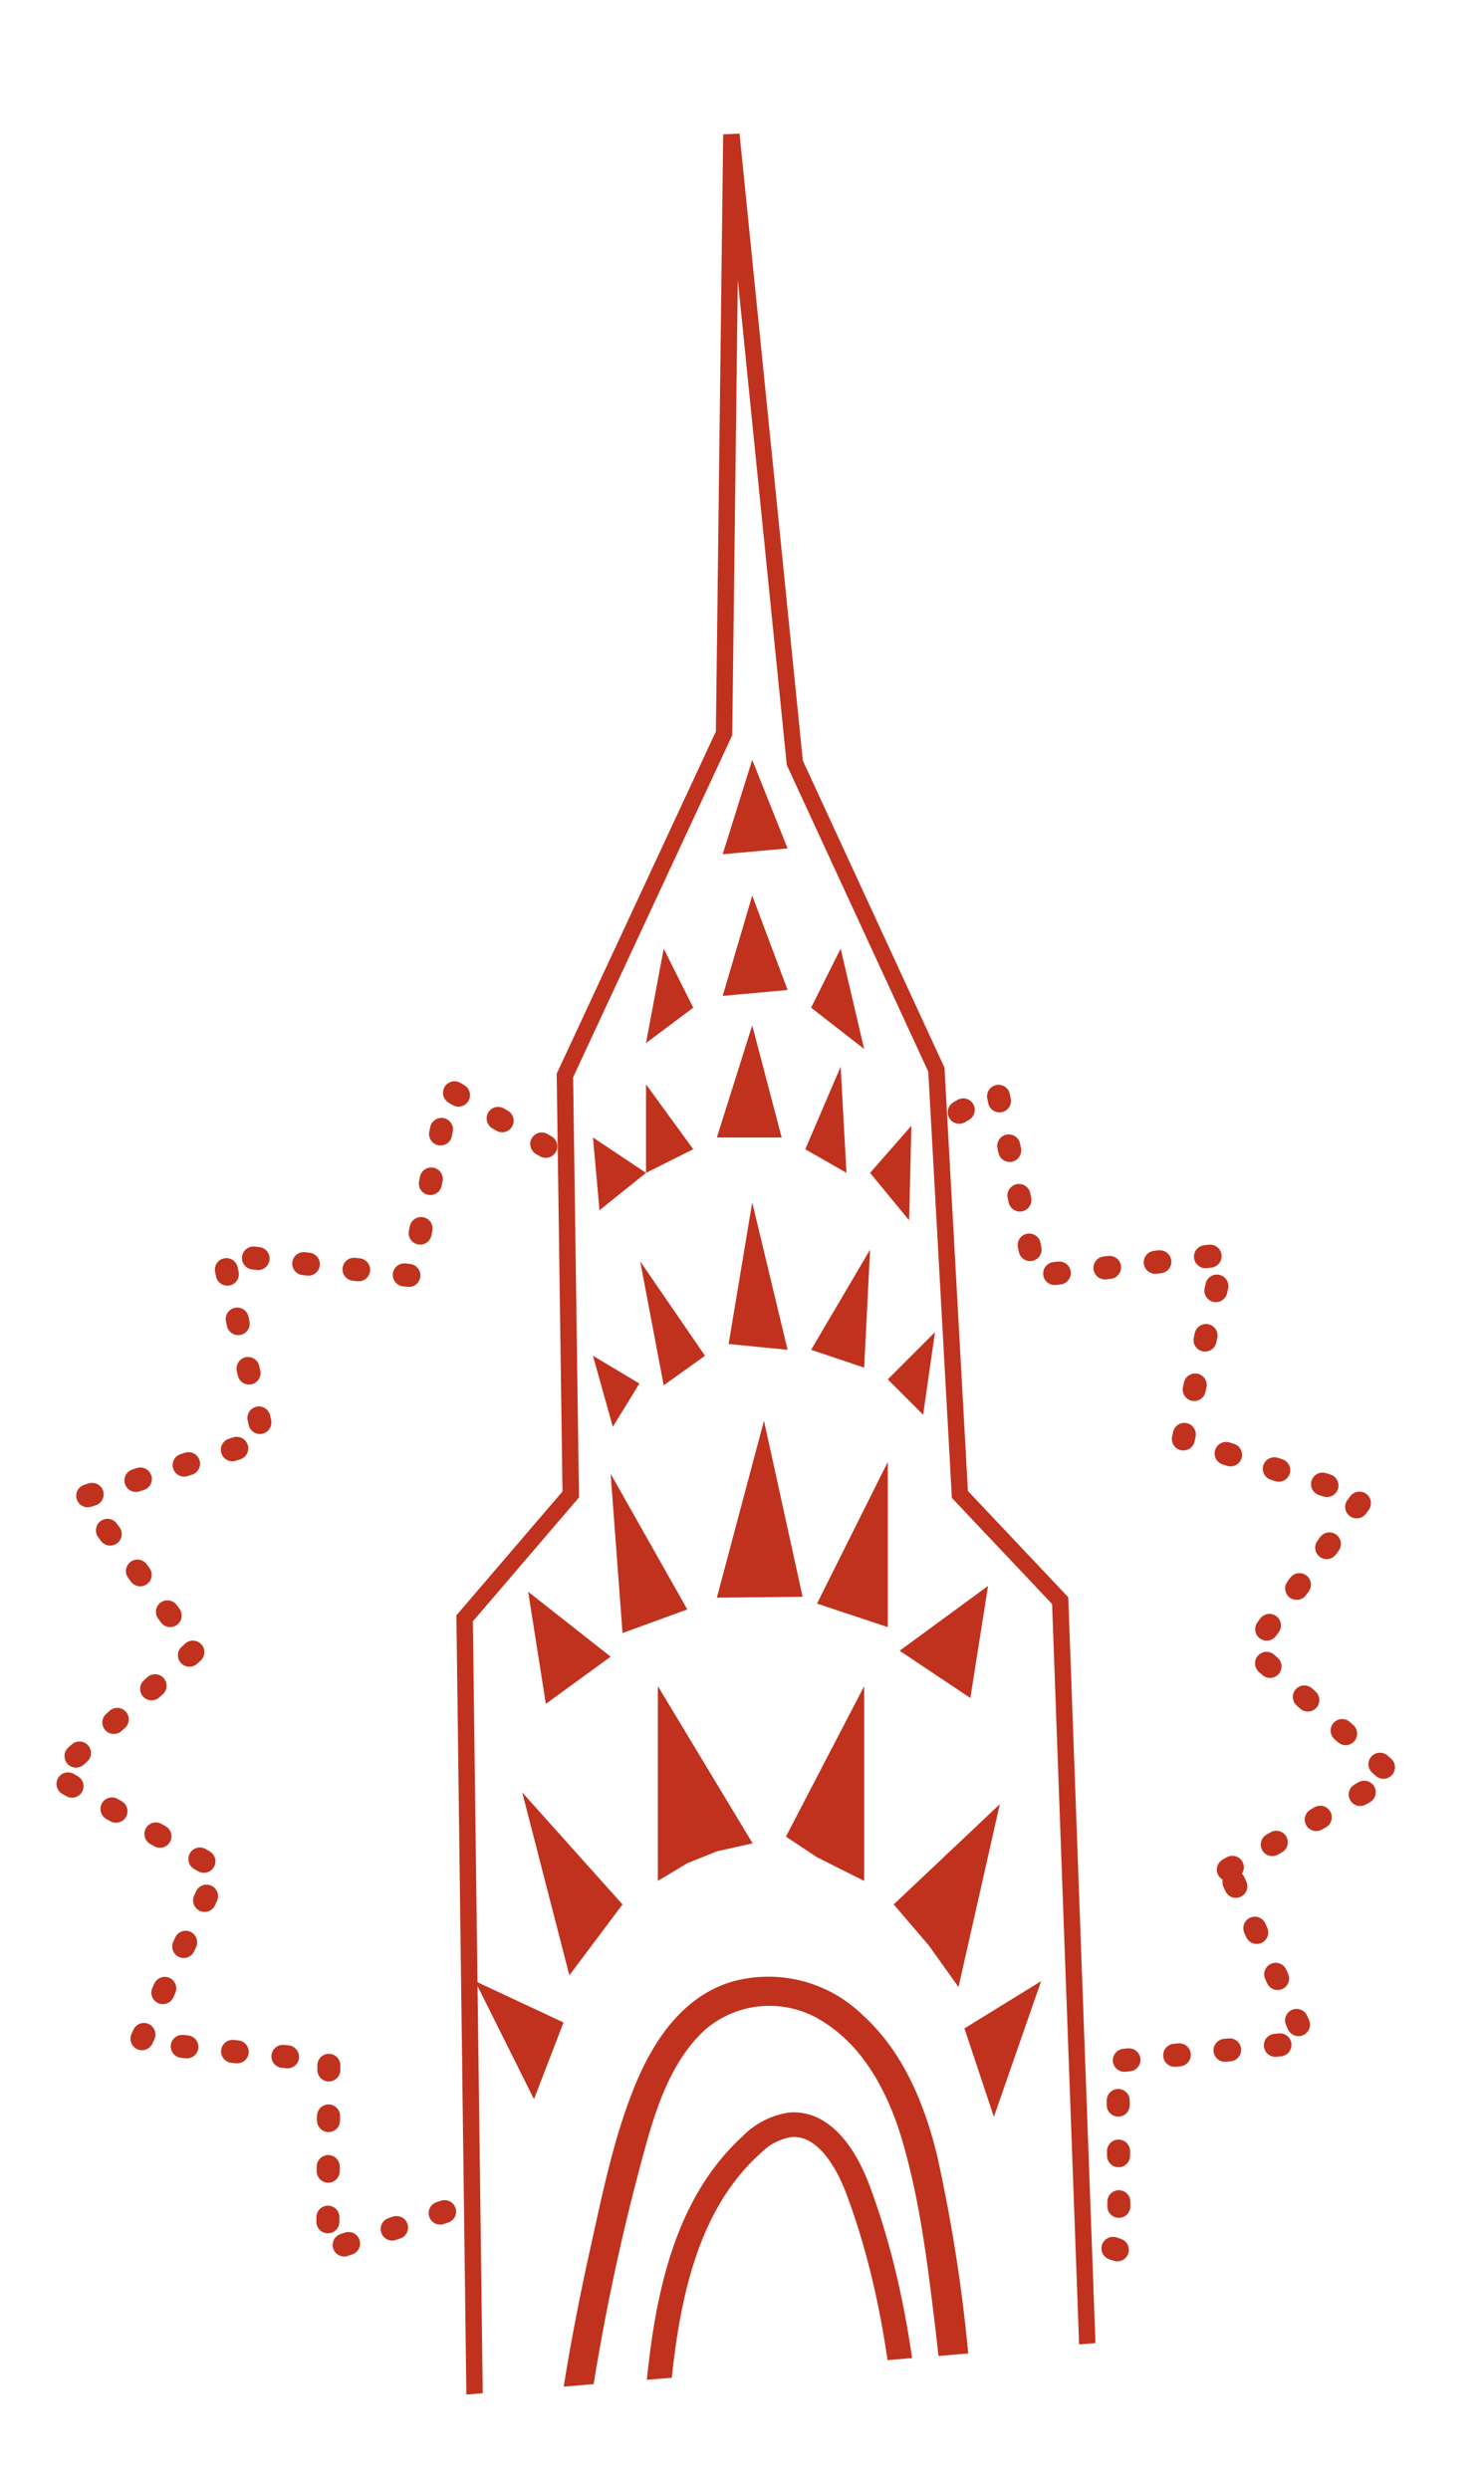 <svg id="Layer_1" data-name="Layer 1" xmlns="http://www.w3.org/2000/svg" xmlns:xlink="http://www.w3.org/1999/xlink" viewBox="0 0 150.21 251.86"><defs><style>.cls-1,.cls-3,.cls-7{fill:none;}.cls-2,.cls-5{fill:#fff;}.cls-3,.cls-5,.cls-7{stroke:#c0321e;}.cls-3{stroke-linecap:round;stroke-linejoin:round;stroke-width:2.33px;stroke-dasharray:0.47 4.65;}.cls-4{clip-path:url(#clip-path);}.cls-5,.cls-7{stroke-miterlimit:10;}.cls-5{stroke-width:1.66px;}.cls-6{fill:#c0321e;}.cls-7{stroke-width:2.49px;}</style><clipPath id="clip-path"><polygon class="cls-1" points="132.03 235.28 25.94 243.96 25.94 -37.73 127.21 -37.73 132.03 235.28"/></clipPath></defs><rect class="cls-2" x="-432.82" y="-59.26" width="1023.24" height="924.99"/><polygon class="cls-3" points="124.33 189.12 141 179.63 126.67 166.89 138.04 151.45 119.76 145.64 123.87 126.91 104.81 129.04 100.94 110.25 84.4 119.95 73.22 104.36 62.05 119.95 45.51 110.25 41.64 129.04 22.58 126.91 26.69 145.64 8.41 151.45 19.78 166.89 5.45 179.63 22.12 189.12 14.21 206.58 33.29 208.47 33.17 227.64 51.37 221.6 59.06 239.17 73.22 226.25 87.39 239.17 95.08 221.6 113.28 227.64 113.16 208.47 132.24 206.58 124.33 189.12"/><g class="cls-4"><polygon class="cls-5" points="47.03 163.7 57.77 151.17 57.18 108.79 73.29 74.18 74.03 13.6 80.45 77.16 94.78 108.2 97.16 151.17 107.31 161.91 112.08 292.61 48.82 303.35 47.03 163.7"/><polygon class="cls-6" points="73.15 86.41 79.72 85.82 76.14 76.86 73.15 86.41"/><polygon class="cls-6" points="73.15 100.74 79.72 100.14 76.14 90.59 73.15 100.74"/><polygon class="cls-6" points="70.17 101.93 67.18 95.96 65.39 105.51 70.17 101.93"/><polygon class="cls-6" points="82.1 101.93 87.47 106.11 85.09 95.96 82.1 101.93"/><polygon class="cls-6" points="72.56 115.06 79.12 115.06 76.14 103.72 72.56 115.06"/><polygon class="cls-6" points="65.39 118.64 70.17 116.25 65.39 109.69 65.39 118.64"/><polygon class="cls-6" points="81.51 116.25 85.68 118.64 85.09 107.9 81.51 116.25"/><polygon class="cls-6" points="88.07 118.64 92.02 123.44 92.25 113.87 88.07 118.64"/><polygon class="cls-6" points="65.39 118.64 60.02 115.06 60.68 122.42 65.39 118.64"/><polygon class="cls-6" points="73.75 135.95 79.72 136.54 76.14 121.63 73.75 135.95"/><polygon class="cls-6" points="82.1 136.54 87.47 138.34 88.07 126.4 82.1 136.54"/><polygon class="cls-6" points="82.7 162.21 89.86 164.59 89.86 147.88 82.7 162.21"/><polygon class="cls-6" points="72.56 161.61 81.24 161.52 77.33 143.71 72.56 161.61"/><polygon class="cls-6" points="79.55 185.78 82.7 187.87 87.47 190.26 87.47 170.56 79.55 185.78"/><polygon class="cls-6" points="90.46 192.64 94.04 196.82 97.02 201 101.2 182.5 90.46 192.64"/><polygon class="cls-6" points="97.62 205.18 100.6 214.13 105.38 200.4 97.62 205.18"/><polygon class="cls-6" points="91.06 166.98 98.22 171.76 100.01 160.42 91.06 166.98"/><polygon class="cls-6" points="54.05 212.34 57.04 204.58 48.09 200.4 54.05 212.34"/><polygon class="cls-6" points="55.25 172.35 61.81 167.58 53.46 161.01 55.25 172.35"/><polygon class="cls-6" points="63.01 165.19 69.57 162.8 61.81 149.08 63.01 165.19"/><polygon class="cls-6" points="89.86 139.53 93.44 143.11 94.64 134.75 89.86 139.53"/><polygon class="cls-6" points="71.36 137.14 64.8 127.59 67.18 140.13 71.36 137.14"/><polygon class="cls-6" points="66.59 190.26 69.57 188.47 72.56 187.27 76.18 186.46 66.59 170.56 66.59 190.26"/><polygon class="cls-6" points="63.01 192.64 52.86 181.31 57.63 199.81 63.01 192.64"/><polygon class="cls-6" points="60.02 137.14 64.72 139.95 62.03 144.33 60.02 137.14"/><path class="cls-6" d="M58.46,289.58c-.83-11.79-1.23-23.56-.09-35.35a224.42,224.42,0,0,1,6.86-36.71c1.19-4.37,2.77-9.21,6.26-12.31a10,10,0,0,1,11.87-.68c4.24,2.65,6.65,7.46,8,12.11,1.79,6.11,2.55,12.6,3.32,18.9a339.77,339.77,0,0,1,2.23,43.26,1.49,1.49,0,0,0,3,0A345.63,345.63,0,0,0,98,238a162.92,162.92,0,0,0-3.13-19.89c-1.27-5.26-3.45-10.56-7.54-14.27A13.68,13.68,0,0,0,74,200.48c-4.75,1.46-7.67,5.66-9.53,10-2.29,5.4-3.46,11.3-4.73,17-1.44,6.49-2.64,13-3.52,19.61a171.54,171.54,0,0,0-1.61,22.53c0,6.64.41,13.31.88,19.93.14,1.91,3.12,1.92,3,0Z"/><path class="cls-7" d="M50.93,296.89l13.77-1.27q-.26-25.44,1.67-50.84c.76-10,2.23-21,9.63-27.76a7,7,0,0,1,4-2.09c3.36-.27,5.62,3.32,6.81,6.48,7.46,19.85,5,41.85,7.17,62.93a3.29,3.29,0,0,0,.65,1.93,3.21,3.21,0,0,0,2.48.61l13.13-.41"/><rect class="cls-2" x="80.78" y="241" width="4.96" height="10.21"/><rect class="cls-2" x="71.88" y="242.03" width="4.96" height="10.21"/></g></svg>